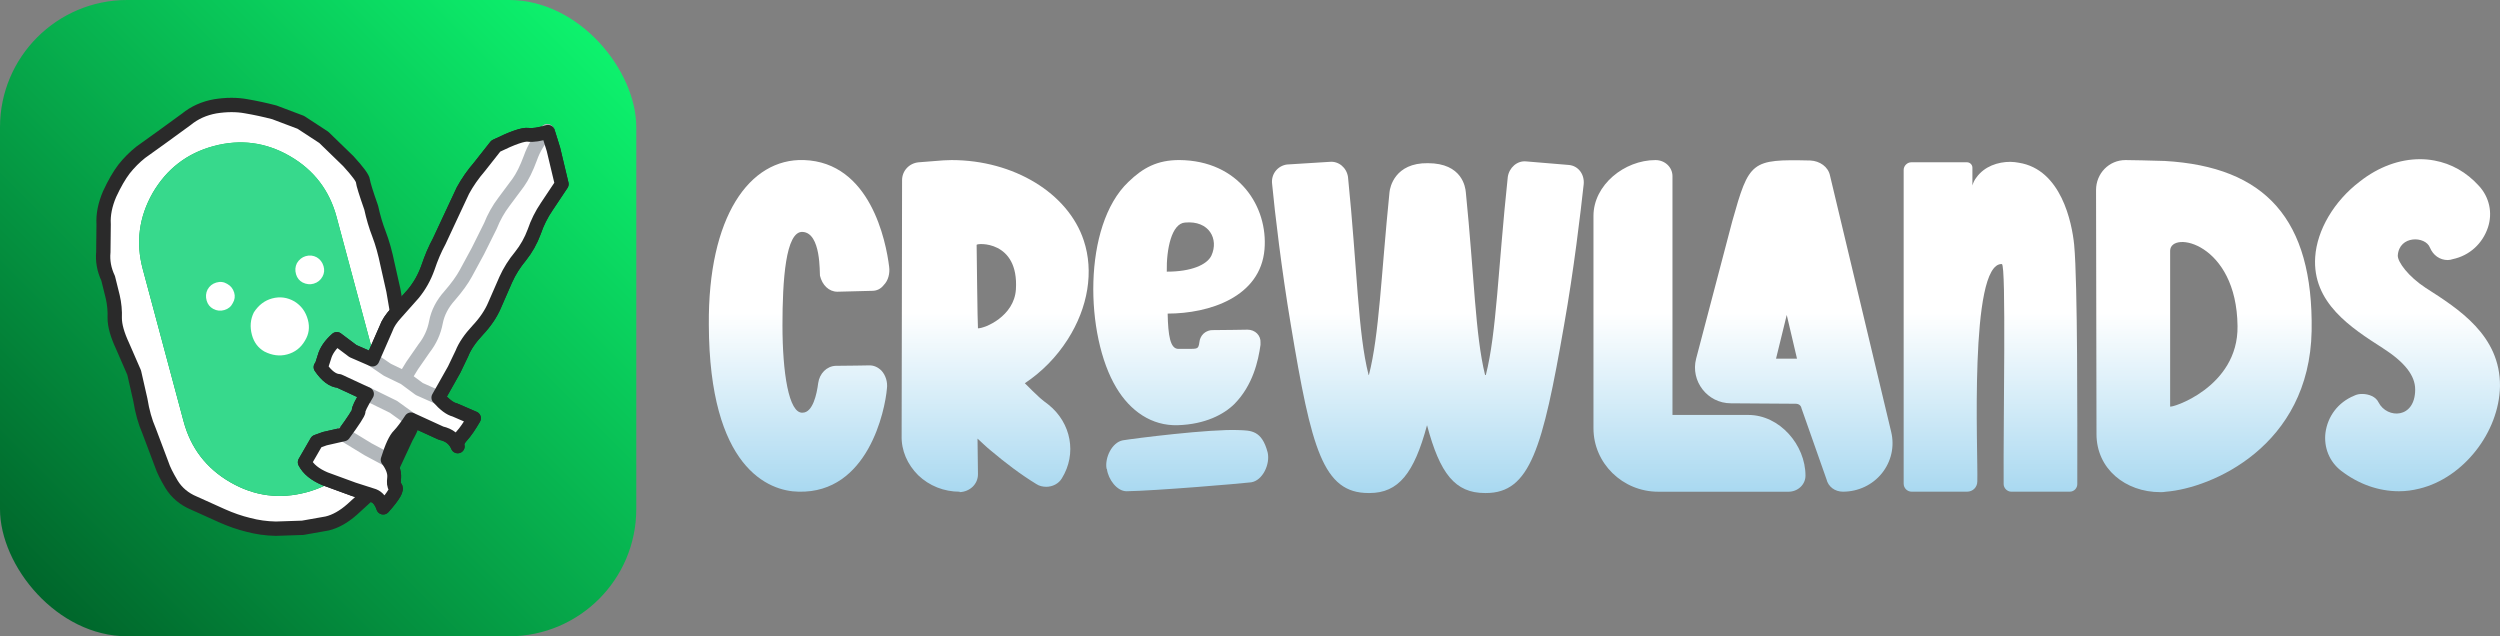 <?xml version="1.0" encoding="UTF-8" standalone="no"?>
<!-- Created with Inkscape (http://www.inkscape.org/) -->

<svg
   width="982.271"
   height="250"
   viewBox="0 0 259.893 66.146"
   version="1.1"
   id="svg5"
   xml:space="preserve"
   xmlns:xlink="http://www.w3.org/1999/xlink"
   xmlns="http://www.w3.org/2000/svg"
   xmlns:svg="http://www.w3.org/2000/svg"><rect x="0" y="0" width="259.893" height="66.146" fill="#808080" stroke="none"/><defs
     id="defs2"><linearGradient
       id="linearGradient17945"><stop
         style="stop-color:#00662b;stop-opacity:1;"
         offset="0"
         id="stop17941" /><stop
         style="stop-color:#0df26d;stop-opacity:1;"
         offset="1"
         id="stop17943" /></linearGradient><linearGradient
       id="linearGradient22151"><stop
         style="stop-color:#a8d8f0;stop-opacity:1;"
         offset="0"
         id="stop22147" /><stop
         style="stop-color:#ffffff;stop-opacity:1;"
         offset="1"
         id="stop22149" /></linearGradient><style
       id="style6568">.cls-1{fill:none;}.cls-2{clip-path:url(#clip-path);}</style><style
       id="style6568-5">.cls-1{fill:none;}.cls-2{clip-path:url(#clip-path);}</style><style
       id="style6568-9">.cls-1{fill:none;}.cls-2{clip-path:url(#clip-path);}</style><style
       id="style22571">.cls-1{fill:#84d0f7;}.cls-2{fill:#aa392d;}.cls-3{fill:#7c211a;}.cls-4{fill:#e59973;}.cls-5{fill:#2d2d2d;}.cls-6{opacity:0.2;}.cls-7{opacity:0.3;}</style><style
       id="style23309">
      .cls-1 {
        fill: none;
      }
    </style><style
       id="style6568-7">.cls-1{fill:none;}.cls-2{clip-path:url(#clip-path);}</style><style
       id="style6568-5-5">.cls-1{fill:none;}.cls-2{clip-path:url(#clip-path);}</style><style
       id="style6568-9-3">.cls-1{fill:none;}.cls-2{clip-path:url(#clip-path);}</style><style
       id="style22571-5">.cls-1{fill:#84d0f7;}.cls-2{fill:#aa392d;}.cls-3{fill:#7c211a;}.cls-4{fill:#e59973;}.cls-5{fill:#2d2d2d;}.cls-6{opacity:0.2;}.cls-7{opacity:0.3;}</style><style
       id="style23309-6">
      .cls-1 {
        fill: none;
      }
    </style><linearGradient
       xlink:href="#linearGradient22151"
       id="linearGradient19691"
       gradientUnits="userSpaceOnUse"
       x1="380.308"
       y1="610.616"
       x2="380.308"
       y2="591.74"
       gradientTransform="translate(0,98.693)" /><linearGradient
       xlink:href="#linearGradient17945"
       id="linearGradient19693"
       gradientUnits="userSpaceOnUse"
       gradientTransform="matrix(0.645,0,0,0.645,88.912,228.972)"
       x1="211.292"
       y1="762.624"
       x2="301.451"
       y2="672.465" /><linearGradient
       xlink:href="#linearGradient22151"
       id="linearGradient48415"
       gradientUnits="userSpaceOnUse"
       gradientTransform="translate(0,98.693)"
       x1="380.308"
       y1="610.616"
       x2="380.308"
       y2="591.74" /><linearGradient
       xlink:href="#linearGradient22151"
       id="linearGradient48417"
       gradientUnits="userSpaceOnUse"
       gradientTransform="translate(0,98.693)"
       x1="380.308"
       y1="610.616"
       x2="380.308"
       y2="591.74" /><linearGradient
       xlink:href="#linearGradient22151"
       id="linearGradient48419"
       gradientUnits="userSpaceOnUse"
       gradientTransform="translate(0,98.693)"
       x1="380.308"
       y1="610.616"
       x2="380.308"
       y2="591.74" /><linearGradient
       xlink:href="#linearGradient22151"
       id="linearGradient48421"
       gradientUnits="userSpaceOnUse"
       gradientTransform="translate(0,98.693)"
       x1="380.308"
       y1="610.616"
       x2="380.308"
       y2="591.74" /><linearGradient
       xlink:href="#linearGradient22151"
       id="linearGradient48423"
       gradientUnits="userSpaceOnUse"
       gradientTransform="translate(0,98.693)"
       x1="380.308"
       y1="610.616"
       x2="380.308"
       y2="591.74" /><linearGradient
       xlink:href="#linearGradient22151"
       id="linearGradient48425"
       gradientUnits="userSpaceOnUse"
       gradientTransform="translate(0,98.693)"
       x1="380.308"
       y1="610.616"
       x2="380.308"
       y2="591.74" /><linearGradient
       xlink:href="#linearGradient22151"
       id="linearGradient48427"
       gradientUnits="userSpaceOnUse"
       gradientTransform="translate(0,98.693)"
       x1="380.308"
       y1="610.616"
       x2="380.308"
       y2="591.74" /><linearGradient
       xlink:href="#linearGradient22151"
       id="linearGradient48429"
       gradientUnits="userSpaceOnUse"
       gradientTransform="translate(0,98.693)"
       x1="380.308"
       y1="610.616"
       x2="380.308"
       y2="591.74" /></defs><g
     id="layer1"
     transform="translate(-220.428,-657.887)"><rect
       style="fill:url(#linearGradient19693);fill-opacity:1;stroke-width:4.147"
       id="rect19659"
       width="66.146"
       height="66.146"
       x="220.428"
       y="657.887"
       rx="13.229"
       ry="13.229" /><g
       id="g19671"
       transform="matrix(0.936,-0.251,0.251,0.936,-137.673,200.703)"><path
         stroke="none"
         fill="#ffffff"
         d="m 238.195,583.228 q 0,-6.037 4.268,-10.343 4.306,-4.268 10.343,-4.268 6.037,0 10.305,4.268 4.306,4.306 4.306,10.343 v 16.918 q 0,6.037 -4.306,10.305 -4.268,4.306 -10.305,4.306 -6.037,0 -10.343,-4.306 -4.268,-4.268 -4.268,-10.305 V 583.228 m 6.998,-7.613 q -3.153,3.191 -3.153,7.613 v 16.918 q 0,4.46 3.153,7.613 3.153,3.153 7.613,3.153 4.422,0 7.575,-3.153 l 0.038,-0.038 q 3.153,-3.153 3.153,-7.575 v -16.918 q 0,-4.46 -3.153,-7.613 -3.153,-3.153 -7.613,-3.153 -4.422,0 -7.613,3.153"
         id="path19661"
         style="stroke-width:0.769" /><path
         stroke="none"
         fill="#37d98c"
         d="m 245.192,575.615 q 3.191,-3.153 7.613,-3.153 4.46,0 7.613,3.153 3.153,3.153 3.153,7.613 v 16.918 q 0,4.422 -3.153,7.575 l -0.038,0.038 q -3.153,3.153 -7.575,3.153 -4.46,0 -7.613,-3.153 -3.153,-3.153 -3.153,-7.613 V 583.228 q 0,-4.422 3.153,-7.613"
         id="path19663"
         style="stroke-width:0.769" /><path
         fill="none"
         stroke="#2a2a2a"
         stroke-width="1.538"
         stroke-linecap="round"
         stroke-linejoin="round"
         d="m 238.195,583.228 q -0.269,-1.5 0.231,-2.845 l 0.807,-2.884 q 0.308,-1.5 1.461,-2.961 1.192,-1.423 2.192,-2.192 1.038,-0.769 2.192,-1.269 l 2.653,-1 2.999,-1.153 q 1.538,-0.692 3.345,-0.538 1.807,0.192 3.191,0.846 1.423,0.654 2.768,1.423 l 2.461,1.769 1.961,2.192 1.884,3.153 q 1.038,1.999 0.961,2.461 -0.077,0.461 0.115,2.999 -0.077,1.538 0.077,2.961 0.154,1.461 0.038,3.384 l -0.115,2.845 -0.231,2.499 q -0.231,1.576 0.346,2.576 0.577,1.038 -0.115,2.653 -0.346,0.884 -0.577,2.691 -0.231,1.807 -0.577,2.845 -0.346,1.038 -1.615,2.307 l -1.999,2.384 q -0.769,1.115 -2.384,1.922 l -3.191,1.653 q -1.615,0.807 -2.999,0.769 l -2.653,-0.231 -2.807,-0.654 q -1.461,-0.423 -2.73,-1.153 -1.269,-0.692 -2.499,-1.692 l -2.538,-2.076 q -1.346,-1.038 -1.807,-2.576 -0.423,-1.5 -0.461,-2.307 l -0.384,-3.883 q -0.231,-1.538 -0.038,-3.422 l 0.115,-2.999 -0.461,-3.076 q -0.346,-1.961 -0.038,-3.114 0.346,-1.115 0.385,-2.269 l 0.038,-2.038"
         id="path19665" /><path
         stroke="none"
         fill="#ffffff"
         d="m 260.853,587.96 c 0.011,0.41 -0.122,0.759 -0.397,1.048 -0.3,0.315 -0.667,0.478 -1.103,0.489 -0.41,0.011 -0.785,-0.134 -1.126,-0.433 -0.289,-0.275 -0.439,-0.617 -0.449,-1.027 -0.011,-0.436 0.121,-0.811 0.395,-1.125 0.325,-0.316 0.693,-0.479 1.103,-0.489 0.436,-0.011 0.811,0.133 1.126,0.433 0.29,0.3 0.44,0.668 0.451,1.104 m -9.994,0.252 c 0.011,0.41 -0.135,0.76 -0.435,1.049 -0.274,0.315 -0.629,0.477 -1.065,0.488 -0.436,0.011 -0.811,-0.133 -1.126,-0.433 -0.289,-0.275 -0.439,-0.617 -0.449,-1.027 -0.011,-0.436 0.121,-0.811 0.395,-1.125 0.3,-0.315 0.667,-0.478 1.103,-0.489 0.436,-0.011 0.798,0.134 1.088,0.434 0.315,0.3 0.478,0.667 0.489,1.103"
         id="path19667"
         style="stroke-width:0.769" /><path
         d="m 257.74,593.085 c 0,0.829 -0.294,1.52 -0.881,2.073 -0.622,0.622 -1.365,0.933 -2.228,0.933 -0.829,-10e-6 -1.589,-0.311 -2.28,-0.933 -0.553,-0.553 -0.829,-1.244 -0.829,-2.073 0,-0.898 0.276,-1.658 0.829,-2.28 0.691,-0.622 1.451,-0.933 2.28,-0.933 0.864,1e-5 1.606,0.311 2.228,0.933 0.587,0.622 0.881,1.382 0.881,2.28"
         style="fill:#ffffff;stroke:none;stroke-width:1.082"
         id="path19669" /></g><g
       id="g19685"
       transform="matrix(-0.862,-0.498,-0.498,0.862,733.444,226.22)"><path
         stroke="none"
         fill="#ffffff"
         d="m 172.976,616.504 3.973,4.009 v 25.79 h 4.298 v 3.395 h -5.599 v 4.876 l 2.059,2.059 v 2.492 h -9.463 v -2.492 l 2.095,-2.059 v -4.876 h -5.635 v -3.395 h 4.298 v -25.79 l 3.973,-4.009"
         id="path19673"
         style="stroke-width:0.722" /><path
         fill="none"
         stroke="#b2b7bb"
         stroke-width="1.445"
         stroke-linecap="round"
         stroke-linejoin="round"
         d="m 172.976,616.504 q 0.433,1.662 0.108,3.359 -0.289,1.698 -0.181,2.817 l 0.289,2.492 q 0.181,1.409 -0.036,2.89 l -0.181,2.926 -0.072,2.637 q -0.036,1.156 0.289,2.853 0.361,1.698 -0.144,3.142 -0.506,1.445 -0.289,2.962 l 0.181,2.203 0.036,1.517 1.987,0.144 1.987,-0.144 m -7.946,0 2.059,0.217 1.914,-0.217 m -2.637,3.395 2.131,-0.217 3.179,0.217 m -5.31,4.876 2.203,0.072 3.106,-0.072"
         id="path19675" /><path
         fill="none"
         stroke="#2a2a2a"
         stroke-width="1.445"
         stroke-linecap="round"
         stroke-linejoin="round"
         d="m 181.139,646.303 q 0.433,1.3 0.181,2.276 -0.253,1.011 -0.181,1.12 -1.517,0.722 -2.384,0.289 l -3.215,-0.289 q 0.036,1.77 -0.144,1.987 -0.144,0.253 0.144,2.89 l 1.481,1.373 0.578,0.686 v 2.492 q -1.011,0.65 -2.709,0.433 l -3.106,-0.542 -2.167,-0.47 q -0.686,-0.108 -1.481,0.578 -0.506,-2.456 0,-2.492 0.253,-0.036 0.578,-0.795 0.361,-0.759 1.517,-1.264 0.47,-2.059 0.253,-2.817 -0.181,-0.759 -0.253,-2.059 l -3.431,-0.325 q -1.264,-0.397 -2.203,0.325 0.361,-0.325 0.181,-1.156 -0.181,-0.795 -0.181,-2.239 l 2.167,0.253 q 0.722,0.217 2.131,-0.253 l 0.036,-3.359 0.144,-1.878 q 0.181,-1.192 -0.217,-2.926 -0.397,-1.698 -0.217,-3.142 l 0.325,-2.89 q 0.144,-1.409 -0.108,-2.89 -0.217,-1.445 0.036,-2.926 0.289,-1.445 0.181,-2.926 l -0.181,-2.817 2.564,-2.709 1.409,-1.3 q 0.939,1.011 1.625,1.3 0.722,0.289 2.348,2.709 l 0.397,2.745 q 0.289,1.517 0.253,2.998 l -0.253,2.926 -0.253,2.89 q -0.036,1.409 -0.361,2.998 -0.289,1.589 -0.036,3.106 l 0.542,2.637 q 0.253,1.12 0.108,1.914 l -0.397,3.54 2.203,0.253 2.095,-0.253"
         id="path19677" /><path
         stroke="none"
         fill="#ffffff"
         d="m 172.976,616.504 3.973,4.009 v 25.79 h 4.298 v 3.395 h -5.599 v 4.876 l 2.059,2.059 v 2.492 h -9.463 v -2.492 l 2.095,-2.059 v -4.876 h -5.635 v -3.395 h 4.298 v -25.79 l 3.973,-4.009"
         id="path19679"
         style="stroke-width:0.722" /><path
         fill="none"
         stroke="#b2b7bb"
         stroke-width="1.445"
         stroke-linecap="round"
         stroke-linejoin="round"
         d="m 172.976,616.504 q 0.433,1.662 0.108,3.359 -0.289,1.698 -0.181,2.817 l 0.289,2.492 q 0.181,1.409 -0.036,2.89 l -0.181,2.926 -0.072,2.637 q -0.036,1.156 0.289,2.853 0.361,1.698 -0.144,3.142 -0.506,1.445 -0.289,2.962 l 0.181,2.203 0.036,1.517 1.987,0.144 1.987,-0.144 m -7.946,0 2.059,0.217 1.914,-0.217 m -2.637,3.395 2.131,-0.217 3.179,0.217 m -5.31,4.876 2.203,0.072 3.106,-0.072"
         id="path19681" /><path
         fill="none"
         stroke="#2a2a2a"
         stroke-width="1.445"
         stroke-linecap="round"
         stroke-linejoin="round"
         d="m 181.139,646.303 q 0.433,1.3 0.181,2.276 -0.253,1.011 -0.181,1.12 -1.517,0.722 -2.384,0.289 l -3.215,-0.289 q 0.036,1.77 -0.144,1.987 -0.144,0.253 0.144,2.89 l 1.481,1.373 0.578,0.686 v 2.492 q -1.011,0.65 -2.709,0.433 l -3.106,-0.542 -2.167,-0.47 q -0.686,-0.108 -1.481,0.578 -0.506,-2.456 0,-2.492 0.253,-0.036 0.578,-0.795 0.361,-0.759 1.517,-1.264 0.47,-2.059 0.253,-2.817 -0.181,-0.759 -0.253,-2.059 l -3.431,-0.325 q -1.264,-0.397 -2.203,0.325 0.361,-0.325 0.181,-1.156 -0.181,-0.795 -0.181,-2.239 l 2.167,0.253 q 0.722,0.217 2.131,-0.253 l 0.036,-3.359 0.144,-1.878 q 0.181,-1.192 -0.217,-2.926 -0.397,-1.698 -0.217,-3.142 l 0.325,-2.89 q 0.144,-1.409 -0.108,-2.89 -0.217,-1.445 0.036,-2.926 0.289,-1.445 0.181,-2.926 l -0.181,-2.817 2.564,-2.709 1.409,-1.3 q 0.939,1.011 1.625,1.3 0.722,0.289 2.348,2.709 l 0.397,2.745 q 0.289,1.517 0.253,2.998 l -0.253,2.926 -0.253,2.89 q -0.036,1.409 -0.361,2.998 -0.289,1.589 -0.036,3.106 l 0.542,2.637 q 0.253,1.12 0.108,1.914 l -0.397,3.54 2.203,0.253 2.095,-0.253"
         id="path19683" /></g><g
       aria-label="CReWLAnDS"
       id="text19689"
       style="font-size:46.4px;letter-spacing:0px;fill:url(#linearGradient19691);stroke-width:3.867"><path
         d="m 312.629,698.284 c 0.093,-0.696 -0.139,-1.392 -0.557,-1.856 -0.371,-0.371 -0.789,-0.557 -1.253,-0.557 v 0 c 0,0 -2.506,0.046 -3.526,0.046 -0.928,0.046 -1.67,0.789 -1.81,1.81 -0.139,1.114 -0.557,3.062 -1.624,3.062 v 0 c -1.438,0.093 -2.088,-4.176 -2.088,-9.094 0,-4.64 0.325,-9.79 2.088,-9.698 1.949,0.093 1.763,4.315 1.81,4.547 0.232,0.974 0.928,1.67 1.81,1.67 l 3.619,-0.093 c 0.464,0 0.882,-0.186 1.206,-0.603 0.464,-0.464 0.65,-1.206 0.557,-1.902 -0.325,-2.645 -1.949,-10.858 -8.862,-11.09 -5.661,-0.186 -9.976,5.893 -9.883,17.122 0.046,14.895 6.218,17.307 9.326,17.354 7.238,0.186 9.002,-8.491 9.187,-10.718 z"
         style="font-weight:bold;font-family:Cutney;-inkscape-font-specification:'Cutney Bold';fill:url(#linearGradient48415)"
         id="path27041" /><path
         d="m 320.192,709.049 c 1.067,-0.046 1.902,-0.835 1.902,-1.856 l -0.046,-3.712 c 0.51,0.464 0.928,0.882 1.392,1.253 1.485,1.253 3.062,2.459 4.733,3.48 0.278,0.186 0.65,0.278 1.021,0.278 0.65,0 1.299,-0.325 1.624,-0.882 1.578,-2.552 0.974,-5.754 -1.392,-7.656 -0.325,-0.232 -0.603,-0.464 -0.882,-0.696 -0.51,-0.464 -1.021,-0.974 -1.578,-1.531 1.81,-1.206 3.294,-2.738 4.454,-4.547 2.134,-3.341 2.738,-7.099 1.67,-10.301 -1.624,-4.918 -7.285,-8.352 -13.735,-8.352 -0.557,0 -1.114,0.046 -1.67,0.093 l -1.763,0.139 c -0.974,0.093 -1.717,0.882 -1.717,1.856 l -0.046,26.541 c -0.046,1.578 0.603,3.016 1.717,4.13 1.16,1.114 2.691,1.717 4.315,1.717 0,0 0,0 0,0.046 z m 5.846,-21.066 c -0.186,2.784 -3.202,4.037 -3.944,4.037 -0.046,-0.325 -0.139,-8.677 -0.139,-8.677 0,-0.186 4.408,-0.51 4.083,4.64 z"
         style="font-weight:bold;font-family:Cutney;-inkscape-font-specification:'Cutney Bold';fill:url(#linearGradient48417)"
         id="path27043" /><path
         d="m 352.209,704.919 c -0.603,-2.32 -1.763,-2.274 -3.016,-2.32 -2.923,-0.139 -10.997,0.882 -12.064,1.067 -1.114,0.232 -1.856,1.81 -1.67,2.923 l 0.046,0.093 c 0.139,1.021 1.021,2.274 2.042,2.274 2.97,-0.046 11.786,-0.789 12.946,-0.928 1.206,-0.186 1.995,-1.902 1.717,-3.109 z m -9.326,-2.83 c 2.83,-0.093 4.779,-1.114 5.893,-2.227 1.902,-1.949 2.459,-4.454 2.691,-6.125 0,-0.093 0,-0.139 0,-0.232 0.046,-0.742 -0.557,-1.346 -1.346,-1.346 0,0 -2.598,0.046 -3.666,0.046 -0.278,0 -0.51,0.093 -0.742,0.232 -0.278,0.186 -0.464,0.464 -0.557,0.789 -0.139,0.835 -0.093,0.928 -0.928,0.928 -0.232,0 -1.021,0 -1.346,0 -0.789,-0.046 -1.021,-1.346 -1.067,-3.666 4.315,0 9.651,-1.717 10.069,-6.682 0.371,-4.408 -2.645,-9.234 -8.862,-9.28 -2.274,0 -3.758,0.789 -5.29,2.274 -4.779,4.547 -4.501,16.008 -1.253,21.391 1.438,2.413 3.666,3.99 6.403,3.898 z m 0.742,-21.066 c 2.506,-0.232 3.526,1.717 2.738,3.434 -0.464,0.974 -2.134,1.67 -4.594,1.67 h -0.046 c -0.046,-2.366 0.51,-5.011 1.902,-5.104 z"
         style="font-weight:bold;font-family:Cutney;-inkscape-font-specification:'Cutney Bold';fill:url(#linearGradient48419)"
         id="path27045" /><path
         d="m 383.529,675.037 -4.454,-0.371 c -0.928,-0.093 -1.763,0.65 -1.902,1.624 -1.021,9.651 -1.16,16.147 -2.274,20.555 0,0.046 -0.093,0.046 -0.093,0 -1.021,-4.176 -1.114,-10.208 -1.995,-18.978 -0.046,-0.51 -0.371,-3.016 -3.944,-3.016 -3.434,-0.046 -3.944,2.506 -3.99,3.016 -0.882,8.77 -1.067,14.802 -2.134,18.978 0,0.046 -0.046,0.046 -0.046,0 -1.114,-4.408 -1.16,-10.904 -2.134,-20.555 -0.139,-0.974 -0.974,-1.67 -1.902,-1.578 l -4.454,0.278 c -0.974,0.139 -1.67,1.021 -1.531,2.042 0.278,2.923 0.974,8.862 1.949,14.663 2.134,12.853 3.341,17.447 8.074,17.447 h 0.093 c 3.016,0 4.64,-2.042 5.986,-7.053 1.346,5.058 2.923,7.053 6.032,7.053 h 0.093 c 4.594,0 5.893,-4.64 8.12,-17.447 1.021,-5.754 1.717,-11.693 2.042,-14.663 0.093,-1.021 -0.557,-1.902 -1.531,-1.995 z"
         style="font-weight:bold;font-family:Cutney;-inkscape-font-specification:'Cutney Bold';fill:url(#linearGradient48421)"
         id="path27047" /><path
         d="m 402.182,701.022 h -7.888 v -24.824 c 0,-0.928 -0.789,-1.67 -1.763,-1.67 -3.248,0 -6.45,2.598 -6.45,5.8 v 22.087 c 0,3.619 3.016,6.589 6.728,6.589 0,0 13.549,0 13.549,0 0.974,0 1.763,-0.742 1.763,-1.67 0,-3.202 -2.691,-6.31 -5.939,-6.31 z m 14.848,1.763 -6.357,-26.634 c -0.186,-0.928 -1.067,-1.531 -2.042,-1.578 -6.171,-0.139 -6.357,0.046 -8.12,6.31 -1.253,4.779 -2.506,9.512 -3.758,14.291 -0.603,2.32 1.16,4.64 3.619,4.64 l 6.728,0.046 c 0.325,0 0.557,0.186 0.603,0.464 l 2.598,7.378 c 0.186,0.789 0.882,1.299 1.717,1.299 1.578,0 3.062,-0.696 4.037,-1.902 0.974,-1.206 1.346,-2.784 0.974,-4.315 z m -11.971,-7.61 1.114,-4.547 1.067,4.547 z"
         style="font-weight:bold;font-family:Cutney;-inkscape-font-specification:'Cutney Bold';fill:url(#linearGradient48423)"
         id="path27049" /><path
         d="m 436.054,683.343 c -0.232,-2.32 -1.346,-7.842 -5.754,-8.538 -0.278,-0.046 -0.557,-0.093 -0.882,-0.093 -1.299,0 -2.691,0.464 -3.526,1.624 -0.186,0.232 -0.325,0.51 -0.418,0.835 0,-0.51 0,-1.114 0,-1.856 0,-0.325 -0.278,-0.557 -0.557,-0.557 h -5.8 c -0.418,0 -0.789,0.371 -0.789,0.789 0,10.858 0,21.762 0,32.619 0,0.464 0.371,0.835 0.835,0.835 h 5.754 c 0.603,0 1.067,-0.464 1.067,-1.067 0.093,-2.877 -0.882,-22.736 2.552,-22.597 0.464,0.046 0.139,16.426 0.186,22.875 0,0.418 0.371,0.789 0.789,0.789 h 6.078 c 0.464,0 0.789,-0.371 0.789,-0.789 0,-6.635 0.046,-20.88 -0.325,-24.871 z"
         style="font-weight:bold;font-family:Cutney;-inkscape-font-specification:'Cutney Bold';fill:url(#linearGradient48425)"
         id="path27051" /><path
         d="m 445.009,709.049 c 0.186,0 0.371,0 0.603,-0.046 4.686,-0.371 14.895,-4.686 15.127,-16.704 0.186,-11.646 -4.826,-17.075 -15.266,-17.679 -0.974,-0.046 -3.944,-0.093 -4.083,-0.093 -1.717,0 -3.062,1.392 -3.062,3.109 l 0.046,25.381 c 0,3.619 3.016,6.032 6.635,6.032 0,0 0,0 0,0 z m 8.027,-17.261 c 0.093,6.403 -7.006,8.584 -7.006,8.352 v -16.194 c 0.046,-2.134 6.914,-0.835 7.006,7.842 z"
         style="font-weight:bold;font-family:Cutney;-inkscape-font-specification:'Cutney Bold';fill:url(#linearGradient48427)"
         id="path27053" /><path
         d="m 469.834,708.956 c 0.696,0 1.392,-0.093 2.134,-0.278 4.547,-1.114 8.259,-5.846 8.352,-10.626 0.046,-5.29 -4.269,-8.027 -7.749,-10.254 -1.763,-1.16 -2.877,-2.645 -2.877,-3.341 0.139,-2.134 2.877,-2.042 3.341,-0.835 0.325,0.789 1.021,1.299 1.856,1.299 0.186,0 0.371,-0.046 0.51,-0.093 1.763,-0.371 3.109,-1.624 3.666,-3.294 0.51,-1.531 0.139,-3.155 -0.928,-4.315 -1.299,-1.438 -2.877,-2.32 -4.64,-2.645 -0.51,-0.093 -0.974,-0.139 -1.485,-0.139 -2.134,0 -4.315,0.789 -6.264,2.32 -2.691,2.042 -4.454,5.058 -4.64,7.842 -0.325,4.779 3.758,7.378 7.006,9.466 2.32,1.485 3.387,2.877 3.387,4.315 0,3.062 -2.923,3.062 -3.805,1.346 -0.278,-0.603 -1.021,-0.882 -1.717,-0.882 -0.278,0 -0.557,0.046 -0.835,0.186 -1.67,0.696 -2.738,2.134 -2.97,3.851 -0.186,1.531 0.418,3.016 1.624,3.944 1.81,1.392 3.898,2.134 6.032,2.134 z"
         style="font-weight:bold;font-family:Cutney;-inkscape-font-specification:'Cutney Bold';fill:url(#linearGradient48429)"
         id="path27055" /></g></g><style
     type="text/css"
     id="style1941">
	.st0{fill:none;stroke:#000000;stroke-width:2;stroke-linecap:round;stroke-linejoin:round;stroke-miterlimit:10;}
</style><style
     type="text/css"
     id="style1941-0">
	.st0{fill:none;stroke:#000000;stroke-width:2;stroke-linecap:round;stroke-linejoin:round;stroke-miterlimit:10;}
</style><style
     type="text/css"
     id="style1941-7">
	.st0{fill:none;stroke:#000000;stroke-width:2;stroke-linecap:round;stroke-linejoin:round;stroke-miterlimit:10;}
</style><style
     type="text/css"
     id="style22485">
	.st0{fill:none;stroke:#6C3DB7;stroke-width:4;stroke-linecap:round;stroke-linejoin:round;stroke-miterlimit:10;}
	.st1{fill:none;stroke:#1F992A;stroke-width:4;stroke-linecap:round;stroke-linejoin:round;stroke-miterlimit:10;}
	.st2{fill:none;stroke:#6A83BA;stroke-width:4;stroke-linecap:round;stroke-linejoin:round;stroke-miterlimit:10;}
	.st3{fill:#8A8AFF;stroke:#8A8AFF;stroke-width:2;stroke-linecap:round;stroke-linejoin:round;stroke-miterlimit:10;}
	.st4{fill:#6C3DB7;stroke:#6C3DB7;stroke-width:2;stroke-linecap:round;stroke-linejoin:round;stroke-miterlimit:10;}
	.st5{fill:#A576FF;stroke:#A576FF;stroke-width:2;stroke-linecap:round;stroke-linejoin:round;stroke-miterlimit:10;}
	.st6{fill:#F2BB41;stroke:#F2BB41;stroke-width:2;stroke-linecap:round;stroke-linejoin:round;stroke-miterlimit:10;}
	.st7{fill:#E08838;stroke:#E08838;stroke-width:2;stroke-linecap:round;stroke-linejoin:round;stroke-miterlimit:10;}
	.st8{fill:#1F992A;stroke:#1F992A;stroke-width:2;stroke-linecap:round;stroke-linejoin:round;stroke-miterlimit:10;}
	.st9{fill:#5EC11E;stroke:#5EC11E;stroke-width:2;stroke-linecap:round;stroke-linejoin:round;stroke-miterlimit:10;}
	.st10{fill:#E3FAFF;stroke:#E3FAFF;stroke-width:2;stroke-linecap:round;stroke-linejoin:round;stroke-miterlimit:10;}
	.st11{fill:#FF5093;stroke:#FF5093;stroke-width:2;stroke-linecap:round;stroke-linejoin:round;stroke-miterlimit:10;}
	.st12{fill:#B7257F;stroke:#B7257F;stroke-width:2;stroke-linecap:round;stroke-linejoin:round;stroke-miterlimit:10;}
	.st13{fill:#5189E5;stroke:#5189E5;stroke-width:2;stroke-linecap:round;stroke-linejoin:round;stroke-miterlimit:10;}
	.st14{fill:#6EBAFF;stroke:#6EBAFF;stroke-width:2;stroke-linecap:round;stroke-linejoin:round;stroke-miterlimit:10;}
	.st15{fill:#EDD977;stroke:#EDD977;stroke-width:2;stroke-linecap:round;stroke-linejoin:round;stroke-miterlimit:10;}
	.st16{fill:#8C43FF;stroke:#8C43FF;stroke-width:2;stroke-linecap:round;stroke-linejoin:round;stroke-miterlimit:10;}
	.st17{fill:#5252BA;stroke:#5252BA;stroke-width:2;stroke-linecap:round;stroke-linejoin:round;stroke-miterlimit:10;}
	.st18{fill:none;stroke:#E3FAFF;stroke-width:4;stroke-linecap:round;stroke-linejoin:round;stroke-miterlimit:10;}
	.st19{fill:#354C75;stroke:#354C75;stroke-width:2;stroke-linecap:round;stroke-linejoin:round;stroke-miterlimit:10;}
</style><style
     type="text/css"
     id="style23106">
	.st0{fill:none;stroke:#000000;stroke-width:2;stroke-linecap:round;stroke-linejoin:round;stroke-miterlimit:10;}
	.st1{fill:none;stroke:#000000;stroke-width:2;stroke-linejoin:round;stroke-miterlimit:10;}
</style><style
     type="text/css"
     id="style1941-1">
	.st0{fill:none;stroke:#000000;stroke-width:2;stroke-linecap:round;stroke-linejoin:round;stroke-miterlimit:10;}
</style><style
     type="text/css"
     id="style1941-0-8">
	.st0{fill:none;stroke:#000000;stroke-width:2;stroke-linecap:round;stroke-linejoin:round;stroke-miterlimit:10;}
</style><style
     type="text/css"
     id="style1941-7-7">
	.st0{fill:none;stroke:#000000;stroke-width:2;stroke-linecap:round;stroke-linejoin:round;stroke-miterlimit:10;}
</style><style
     type="text/css"
     id="style22485-9">
	.st0{fill:none;stroke:#6C3DB7;stroke-width:4;stroke-linecap:round;stroke-linejoin:round;stroke-miterlimit:10;}
	.st1{fill:none;stroke:#1F992A;stroke-width:4;stroke-linecap:round;stroke-linejoin:round;stroke-miterlimit:10;}
	.st2{fill:none;stroke:#6A83BA;stroke-width:4;stroke-linecap:round;stroke-linejoin:round;stroke-miterlimit:10;}
	.st3{fill:#8A8AFF;stroke:#8A8AFF;stroke-width:2;stroke-linecap:round;stroke-linejoin:round;stroke-miterlimit:10;}
	.st4{fill:#6C3DB7;stroke:#6C3DB7;stroke-width:2;stroke-linecap:round;stroke-linejoin:round;stroke-miterlimit:10;}
	.st5{fill:#A576FF;stroke:#A576FF;stroke-width:2;stroke-linecap:round;stroke-linejoin:round;stroke-miterlimit:10;}
	.st6{fill:#F2BB41;stroke:#F2BB41;stroke-width:2;stroke-linecap:round;stroke-linejoin:round;stroke-miterlimit:10;}
	.st7{fill:#E08838;stroke:#E08838;stroke-width:2;stroke-linecap:round;stroke-linejoin:round;stroke-miterlimit:10;}
	.st8{fill:#1F992A;stroke:#1F992A;stroke-width:2;stroke-linecap:round;stroke-linejoin:round;stroke-miterlimit:10;}
	.st9{fill:#5EC11E;stroke:#5EC11E;stroke-width:2;stroke-linecap:round;stroke-linejoin:round;stroke-miterlimit:10;}
	.st10{fill:#E3FAFF;stroke:#E3FAFF;stroke-width:2;stroke-linecap:round;stroke-linejoin:round;stroke-miterlimit:10;}
	.st11{fill:#FF5093;stroke:#FF5093;stroke-width:2;stroke-linecap:round;stroke-linejoin:round;stroke-miterlimit:10;}
	.st12{fill:#B7257F;stroke:#B7257F;stroke-width:2;stroke-linecap:round;stroke-linejoin:round;stroke-miterlimit:10;}
	.st13{fill:#5189E5;stroke:#5189E5;stroke-width:2;stroke-linecap:round;stroke-linejoin:round;stroke-miterlimit:10;}
	.st14{fill:#6EBAFF;stroke:#6EBAFF;stroke-width:2;stroke-linecap:round;stroke-linejoin:round;stroke-miterlimit:10;}
	.st15{fill:#EDD977;stroke:#EDD977;stroke-width:2;stroke-linecap:round;stroke-linejoin:round;stroke-miterlimit:10;}
	.st16{fill:#8C43FF;stroke:#8C43FF;stroke-width:2;stroke-linecap:round;stroke-linejoin:round;stroke-miterlimit:10;}
	.st17{fill:#5252BA;stroke:#5252BA;stroke-width:2;stroke-linecap:round;stroke-linejoin:round;stroke-miterlimit:10;}
	.st18{fill:none;stroke:#E3FAFF;stroke-width:4;stroke-linecap:round;stroke-linejoin:round;stroke-miterlimit:10;}
	.st19{fill:#354C75;stroke:#354C75;stroke-width:2;stroke-linecap:round;stroke-linejoin:round;stroke-miterlimit:10;}
</style><style
     type="text/css"
     id="style23106-2">
	.st0{fill:none;stroke:#000000;stroke-width:2;stroke-linecap:round;stroke-linejoin:round;stroke-miterlimit:10;}
	.st1{fill:none;stroke:#000000;stroke-width:2;stroke-linejoin:round;stroke-miterlimit:10;}
</style><style
     type="text/css"
     id="style4736">
<![CDATA[
	.st0{fill:#D1D1D1;}
	.st1{fill:#454545;}
]]>
</style></svg>
